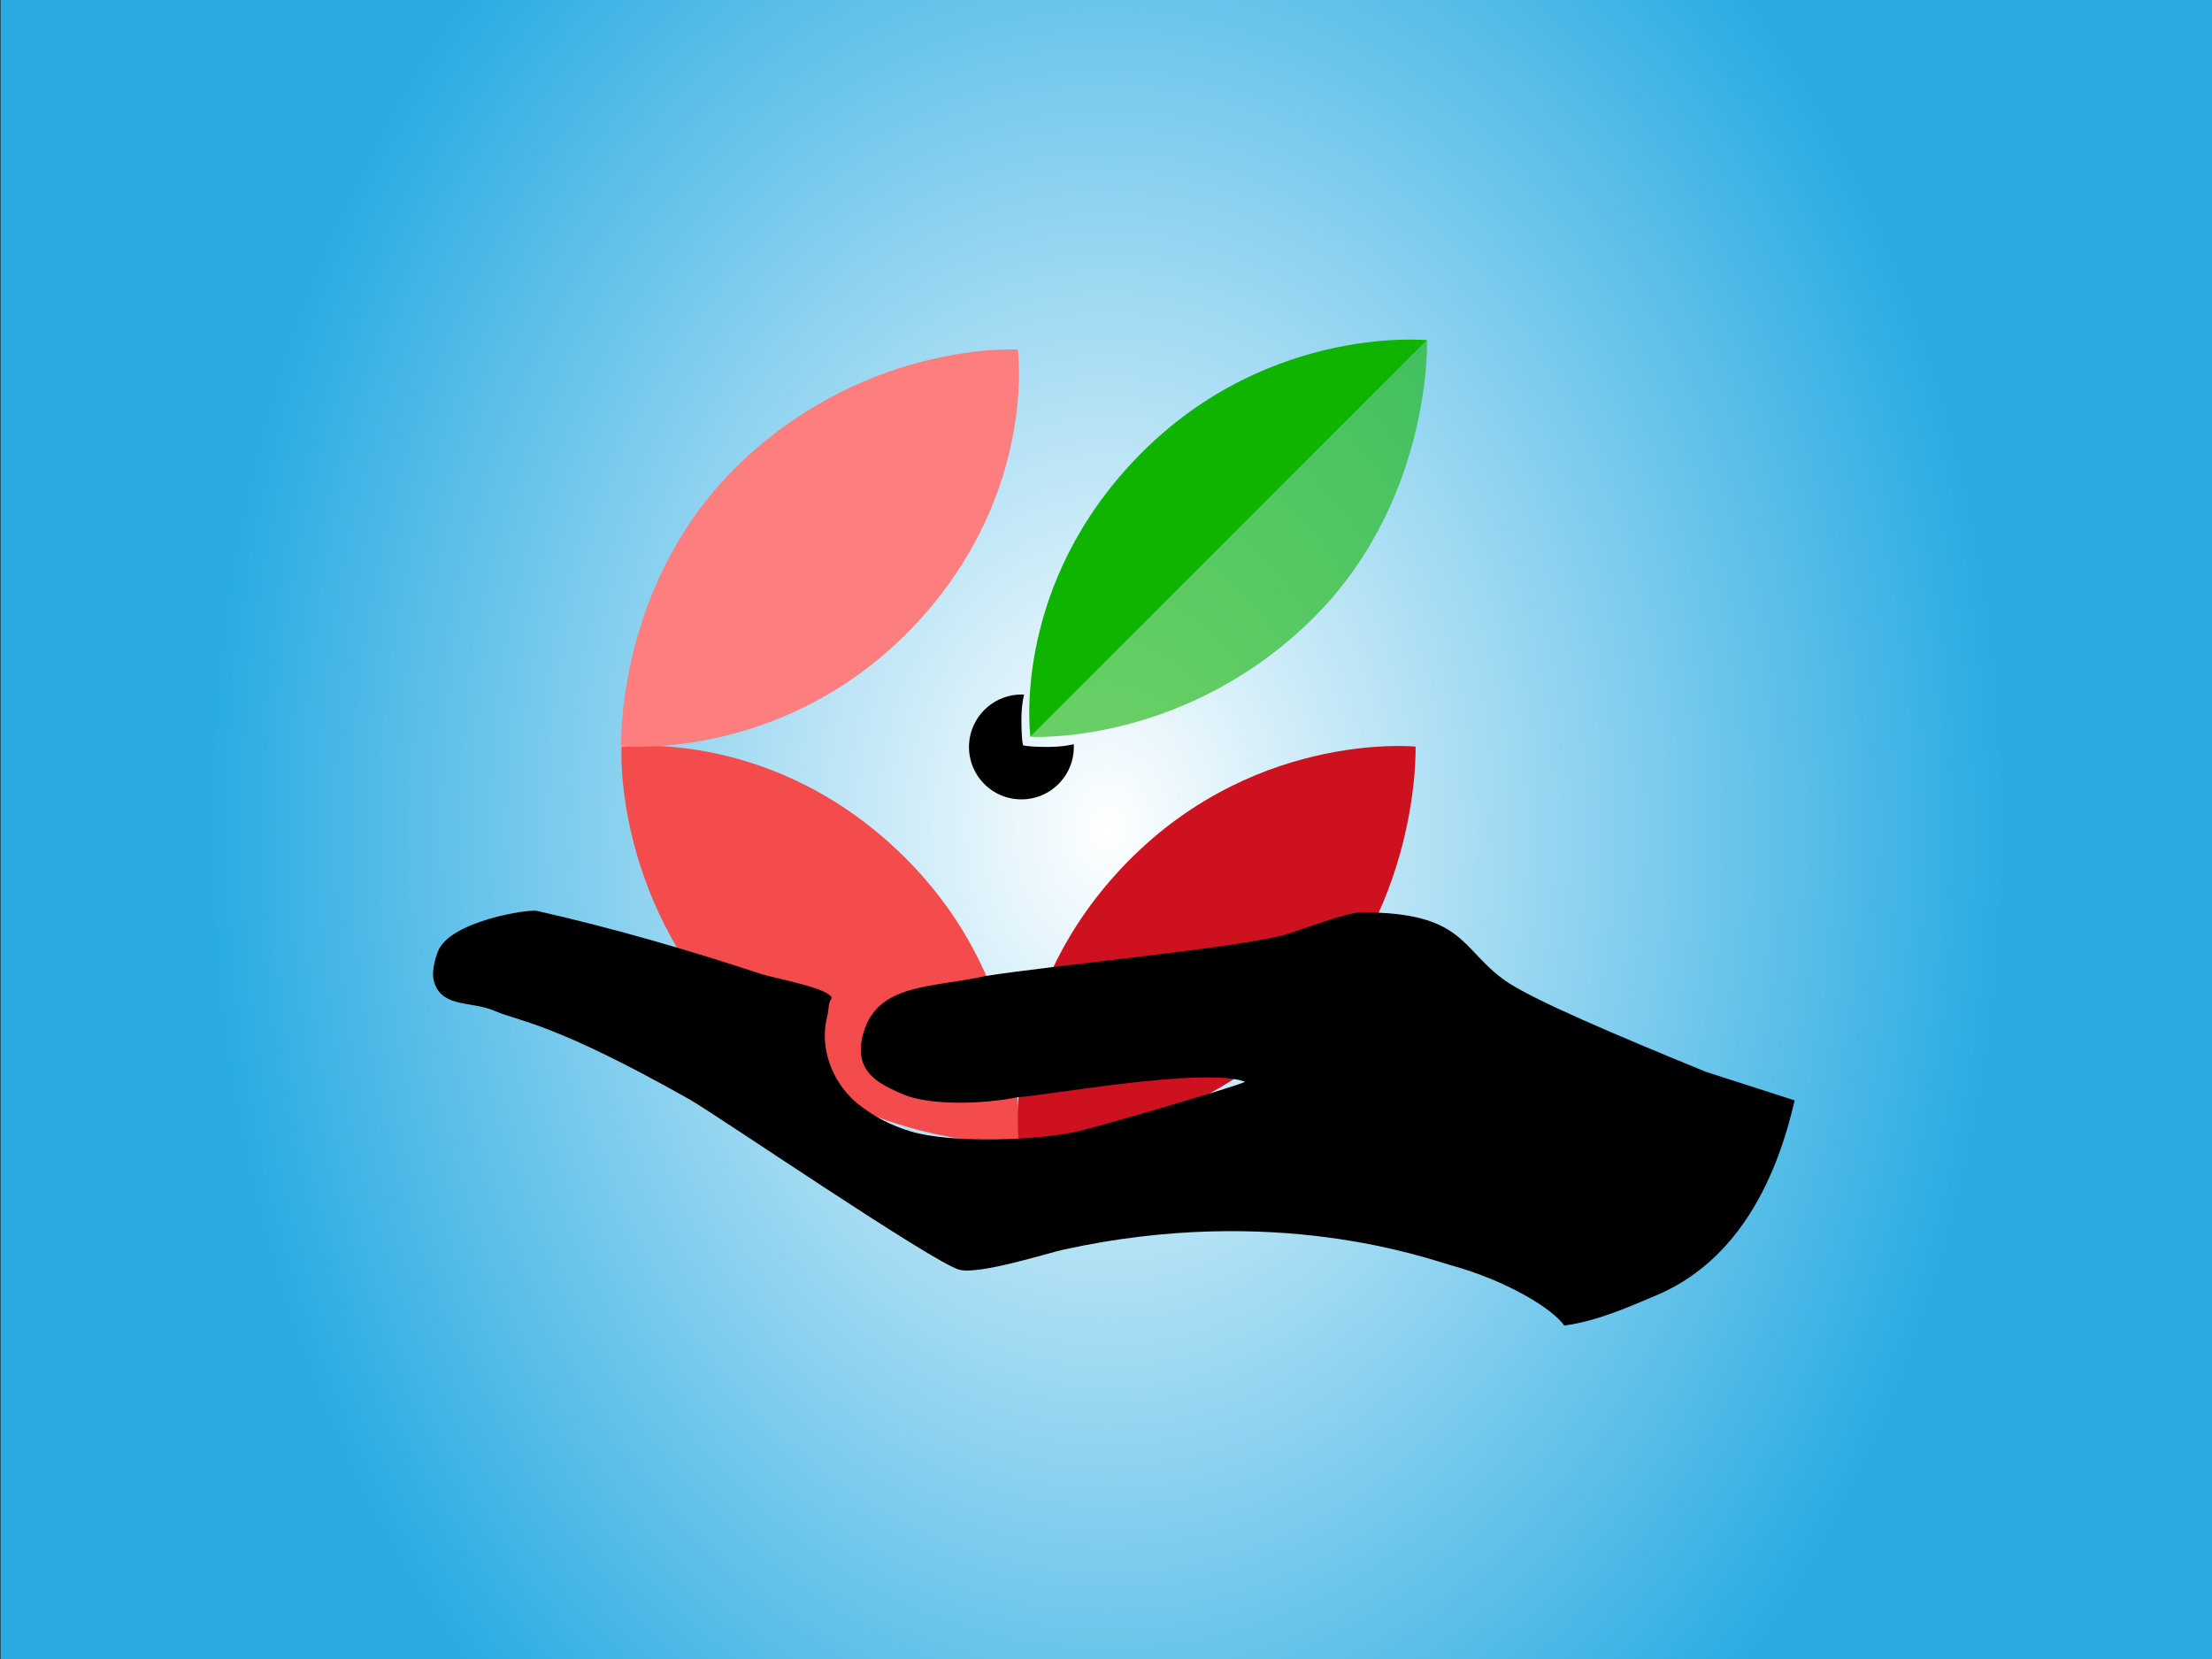 <?xml version="1.0" encoding="utf-8"?>
<!-- Generator: Adobe Illustrator 23.0.3, SVG Export Plug-In . SVG Version: 6.00 Build 0)  -->
<svg width="360" height="270" version="1.1" id="Layer_1" xmlns="http://www.w3.org/2000/svg" xmlns:xlink="http://www.w3.org/1999/xlink" x="0px" y="0px"
	 viewBox="0 0 1680 1260" style="enable-background:new 0 0 1680 1260;" xml:space="preserve">
<rect x="0" y="0" width="1680" height="1260" fill="#333333" stroke="none"/>
<style type="text/css">
	.st0{fill:none;stroke:#000000;stroke-width:16;stroke-miterlimit:10;}
	.st1{stroke:#FFFFFF;stroke-width:20;stroke-miterlimit:10;stroke-opacity:0;}
	.st2{fill:#EAEA3D;stroke:#FFFFFF;stroke-width:15;stroke-miterlimit:10;stroke-opacity:0;}
	.st3{fill:url(#SVGID_1_);}
	.st4{display:none;}
	.st5{display:inline;}
	.st6{fill:#FFFFFF;}
	.st7{display:inline;fill:#F44C4C;}
	.st8{display:inline;fill:#FC7E7E;}
	.st9{display:inline;fill:#CD111E;}
	.st10{display:inline;fill:#0FB400;}
	.st11{display:inline;fill:#6FD266;}
	.st12{display:inline;fill:#EAEA3D;stroke:#FFFFFF;stroke-width:15;stroke-miterlimit:10;stroke-opacity:0;}
	.st13{fill:#F44C4C;}
	.st14{fill:#FC7E7E;}
	.st15{fill:#CD111E;}
	.st16{fill:#0FB400;}
	.st17{fill:#6FD266;}
	.st18{opacity:0.6;fill:#0FB400;}
	.st19{stroke:#FFFFFF;stroke-width:15;stroke-miterlimit:10;stroke-opacity:0;}
	.st20{stroke:url(#SVGID_2_);stroke-width:16;stroke-miterlimit:10;stroke-opacity:0;}
</style>
<path d="M347,729c24-46,77-81,77-81s77.08,37.41,140,37v0c0.17,0,0.33,0,0.5,0c0.17,0,0.33,0,0.5,0v0c62.92,0.41,140-37,140-37
	s53,35,77,81c31.52,60.42,47,258,47,258H564.77h-0.54H300C300,987,315.48,789.42,347,729z"/>
<ellipse class="st0" cx="575.27" cy="488.5" rx="166.63" ry="176.5"/>
<path class="st1" d="M567.34,297c0,0,75-2,127,29c78.35,46.71,57,134,57,134s-67.78,6.43-94-14C628.81,423.77,567.34,297,567.34,297
	z"/>
<path class="st1" d="M662.34,315c0,0-136.25-50.82-220,22c-46,40-54,148-54,148s187.22-67.31,217-92
	C638.44,365.57,662.34,315,662.34,315z"/>
<path class="st1" d="M1323,728c-24-46-77-81-77-81s-77.08,37.41-140,37v0c-0.17,0-0.33,0-0.5,0c-0.17,0-0.33,0-0.5,0v0
	c-62.92,0.41-140-37-140-37s-53,35-77,81c-31.52,60.42-47,258-47,258h264.23h0.54H1370C1370,986,1354.52,788.42,1323,728z"/>
<ellipse class="st0" cx="1107.21" cy="493.5" rx="166.63" ry="176.5"/>
<path class="st1" d="M1117.66,306c0,0-75-2-127,29c-78.35,46.71-57,134-57,134s67.78,6.43,94-14
	C1056.19,432.77,1117.66,306,1117.66,306z"/>
<path class="st1" d="M1022.66,324c0,0,136.25-50.82,220,22c46,40,54,148,54,148s-187.22-67.31-217-92
	C1046.56,374.57,1022.66,324,1022.66,324z"/>
<polygon class="st2" points="861.5,360.5 1048,363.5 866.5,606.5 967.5,606.5 689,922.5 799,623.5 759.5,623.5 "/>
<radialGradient id="SVGID_1_" cx="840.5" cy="630" r="779.847" gradientTransform="matrix(0.875 0 0 1.162 105.445 -102.288)" gradientUnits="userSpaceOnUse">
	<stop  offset="0" style="stop-color:#FFFFFF"/>
	<stop  offset="1" style="stop-color:#29ABE2"/>
</radialGradient>
<rect x="0.5" class="st3" width="1680" height="1260"/>
<g class="st4">
	<g class="st5">
		<path d="M342.9,720.75c24-46,77-81,77-81s77.08,37.41,140,37v0c0.17,0,0.33,0,0.5,0c0.17,0,0.33,0,0.5,0v0
			c62.92,0.41,140-37,140-37s53,35,77,81c31.52,60.42,47,258,47,258H560.67h-0.54H295.9C295.9,978.75,311.38,781.16,342.9,720.75z"
			/>
		<g class="st4">
			<g class="st5">
				<path class="st6" d="M438.14,790.94c0.23-3.55,3.08-6.43,6.63-6.69c0.31-0.02,0.61-0.03,0.91-0.01c0,0-0.36,1.34-0.36,3.36
					c0,2.92,0.22,3.59,0.22,3.59s0.67,0.22,3.37,0.22c2.25,0,3.58-0.38,3.58-0.38c0.02,0.4,0.01,0.8-0.04,1.21
					c-0.37,3.31-3.04,5.96-6.36,6.31C441.61,799.04,437.85,795.39,438.14,790.94z"/>
			</g>
			<path class="st7" d="M390.96,789.41c0,0-1.24,20.1,15.16,37.62c16.4,17.52,39.19,16.73,39.19,16.73s2.36-21.24-17.61-39.17
				C410.1,788.79,390.96,789.41,390.96,789.41z"/>
			<path class="st8" d="M445.26,734.94c0,0-20.1-1.24-37.62,15.16c-17.52,16.4-16.73,39.19-16.73,39.19s23.25,4.37,41.18-15.6
				C447.89,756.1,445.26,734.94,445.26,734.94z"/>
			<path class="st9" d="M445.42,843.72c0,0,20.1,1.24,37.62-15.16c17.52-16.4,16.73-37.18,16.73-37.18s-23.25-2.36-41.18,17.61
				C442.8,826.58,445.42,843.72,445.42,843.72z"/>
			<path class="st10" d="M446.54,790.02l54.35-56.36c0,0-23.25-2.36-41.18,17.61C443.92,768.87,446.54,790.02,446.54,790.02z"/>
			<path class="st11" d="M446.54,790.02c0,0,20.1,1.24,37.62-15.16c17.52-16.4,16.73-41.2,16.73-41.2L446.54,790.02z"/>
		</g>
		<ellipse class="st0" cx="571.17" cy="480.25" rx="166.63" ry="176.5"/>
		<path class="st1" d="M563.25,288.75c0,0,75-2,127,29c78.35,46.71,57,134,57,134s-67.78,6.43-94-14
			C624.72,415.52,563.25,288.75,563.25,288.75z"/>
		<path class="st1" d="M658.25,306.75c0,0-136.25-50.82-220,22c-46,40-54,148-54,148s187.22-67.31,217-92
			C634.34,357.31,658.25,306.75,658.25,306.75z"/>
	</g>
	<g class="st5">
		<path class="st1" d="M1318.9,719.75c-24-46-77-81-77-81s-77.08,37.41-140,37v0c-0.17,0-0.33,0-0.5,0c-0.17,0-0.33,0-0.5,0v0
			c-62.92,0.41-140-37-140-37s-53,35-77,81c-31.52,60.42-47,258-47,258h264.23h0.54h264.23
			C1365.9,977.75,1350.43,780.16,1318.9,719.75z"/>
		<g class="st4">
			<g class="st5">
				<path class="st6" d="M1238.14,791.94c0.23-3.55,3.08-6.43,6.63-6.69c0.31-0.02,0.61-0.03,0.91-0.01c0,0-0.36,1.34-0.36,3.36
					c0,2.92,0.22,3.59,0.22,3.59s0.67,0.22,3.37,0.22c2.25,0,3.58-0.38,3.58-0.38c0.02,0.4,0.01,0.8-0.04,1.21
					c-0.37,3.31-3.04,5.96-6.36,6.31C1241.61,800.04,1237.85,796.39,1238.14,791.94z"/>
			</g>
			<path class="st7" d="M1190.96,790.41c0,0-1.24,20.1,15.16,37.62c16.4,17.52,39.19,16.73,39.19,16.73s2.36-21.24-17.61-39.17
				C1210.1,789.79,1190.96,790.41,1190.96,790.41z"/>
			<path class="st8" d="M1245.26,735.94c0,0-20.1-1.24-37.62,15.16c-17.52,16.4-16.73,39.19-16.73,39.19s23.25,4.37,41.18-15.6
				C1247.89,757.1,1245.26,735.94,1245.26,735.94z"/>
			<path class="st9" d="M1245.42,844.72c0,0,20.1,1.24,37.62-15.16c17.52-16.4,16.73-37.18,16.73-37.18s-23.25-2.36-41.18,17.61
				C1242.8,827.58,1245.42,844.72,1245.42,844.72z"/>
			<path class="st10" d="M1246.54,791.02l54.35-56.36c0,0-23.25-2.36-41.18,17.61C1243.92,769.87,1246.54,791.02,1246.54,791.02z"/>
			<path class="st11" d="M1246.54,791.02c0,0,20.1,1.24,37.62-15.16c17.52-16.4,16.73-41.2,16.73-41.2L1246.54,791.02z"/>
		</g>
		<ellipse class="st0" cx="1103.11" cy="485.25" rx="166.63" ry="176.5"/>
		<path class="st1" d="M1113.56,297.75c0,0-75-2-127,29c-78.35,46.71-57,134-57,134s67.78,6.43,94-14
			C1052.09,424.52,1113.56,297.75,1113.56,297.75z"/>
		<path class="st1" d="M1018.56,315.75c0,0,136.25-50.82,220,22c46,40,54,148,54,148s-187.22-67.31-217-92
			C1042.46,366.31,1018.56,315.75,1018.56,315.75z"/>
	</g>
	<polygon class="st12" points="857.4,352.25 1043.9,355.25 862.4,598.25 963.4,598.25 684.9,914.25 794.9,615.25 755.4,615.25 	"/>
</g>
<g class="st4">
	<g class="st5">
		<path d="M873.4,680.5c-24-46-77-81-77-81s-77.08,37.41-140,37v0c-0.17,0-0.33,0-0.5,0c-0.17,0-0.33,0-0.5,0v0
			c-62.92,0.41-140-37-140-37s-53,35-77,81c-31.52,60.42-47,258-47,258h264.23h0.54H920.4C920.4,938.5,904.92,740.92,873.4,680.5z"
			/>
		<g>
			<g>
				<path class="st6" d="M762.64,750.69c0.23-3.55,3.08-6.43,6.63-6.69c0.31-0.02,0.61-0.03,0.91-0.01c0,0-0.36,1.34-0.36,3.36
					c0,2.92,0.22,3.59,0.22,3.59s0.67,0.22,3.37,0.22c2.25,0,3.58-0.38,3.58-0.38c0.02,0.4,0.01,0.8-0.04,1.21
					c-0.37,3.31-3.04,5.96-6.36,6.31C766.11,758.79,762.35,755.14,762.64,750.69z"/>
			</g>
			<path class="st13" d="M715.45,749.16c0,0-1.24,20.1,15.16,37.62c16.4,17.52,39.19,16.73,39.19,16.73s2.36-21.24-17.61-39.17
				C734.6,748.55,715.45,749.16,715.45,749.16z"/>
			<path class="st14" d="M769.76,694.7c0,0-20.1-1.24-37.62,15.16c-17.52,16.4-16.73,39.19-16.73,39.19s23.25,4.37,41.18-15.6
				C772.38,715.85,769.76,694.7,769.76,694.7z"/>
			<path class="st15" d="M769.92,803.47c0,0,20.1,1.24,37.62-15.16s16.73-37.18,16.73-37.18s-23.25-2.36-41.18,17.61
				C767.29,786.33,769.92,803.47,769.92,803.47z"/>
			<path class="st16" d="M771.04,749.78l54.35-56.36c0,0-23.25-2.36-41.18,17.61C768.42,728.62,771.04,749.78,771.04,749.78z"/>
			<path class="st17" d="M771.04,749.78c0,0,20.1,1.24,37.62-15.16c17.52-16.4,16.73-41.2,16.73-41.2L771.04,749.78z"/>
		</g>
		<ellipse class="st0" cx="645.13" cy="440" rx="166.63" ry="176.5"/>
		<path class="st1" d="M653.06,248.5c0,0-75-2-127,29c-78.35,46.71-57,134-57,134s67.78,6.43,94-14
			C591.59,375.27,653.06,248.5,653.06,248.5z"/>
		<path class="st1" d="M558.06,266.5c0,0,136.25-50.82,220,22c46,40,54,148,54,148s-187.22-67.31-217-92
			C581.96,317.06,558.06,266.5,558.06,266.5z"/>
	</g>
	<g class="st5">
		<path class="st1" d="M1221.4,743.5c-24-46-77-81-77-81s-77.08,37.41-140,37v0c-0.17,0-0.33,0-0.5,0c-0.17,0-0.33,0-0.5,0v0
			c-62.92,0.41-140-37-140-37s-53,35-77,81c-31.52,60.42-47,258-47,258h264.23h0.54h264.23
			C1268.4,1001.5,1252.92,803.92,1221.4,743.5z"/>
		<g>
			<g>
				<path class="st6" d="M1113.64,824.69c0.23-3.55,3.08-6.43,6.63-6.69c0.31-0.02,0.61-0.03,0.91-0.01c0,0-0.36,1.34-0.36,3.36
					c0,2.92,0.22,3.59,0.22,3.59s0.67,0.22,3.37,0.22c2.25,0,3.58-0.38,3.58-0.38c0.02,0.4,0.01,0.8-0.04,1.21
					c-0.37,3.31-3.04,5.96-6.36,6.31C1117.11,832.79,1113.35,829.14,1113.64,824.69z"/>
			</g>
			<path class="st13" d="M1066.45,823.16c0,0-1.24,20.1,15.16,37.62s39.19,16.73,39.19,16.73s2.36-21.24-17.61-39.17
				C1085.6,822.55,1066.45,823.16,1066.45,823.16z"/>
			<path class="st14" d="M1120.76,768.7c0,0-20.1-1.24-37.62,15.16c-17.52,16.4-16.73,39.19-16.73,39.19s23.25,4.37,41.18-15.6
				C1123.38,789.85,1120.76,768.7,1120.76,768.7z"/>
			<path class="st15" d="M1120.92,877.47c0,0,20.1,1.24,37.62-15.16c17.52-16.4,16.73-37.18,16.73-37.18s-23.25-2.36-41.18,17.61
				C1118.29,860.33,1120.92,877.47,1120.92,877.47z"/>
			<path class="st16" d="M1122.04,823.78l54.35-56.36c0,0-23.25-2.36-41.18,17.61C1119.42,802.62,1122.04,823.78,1122.04,823.78z"/>
			<path class="st17" d="M1122.04,823.78c0,0,20.1,1.24,37.62-15.16s16.73-41.2,16.73-41.2L1122.04,823.78z"/>
		</g>
		<ellipse class="st0" cx="1005.61" cy="509" rx="166.63" ry="176.5"/>
		<path class="st1" d="M1016.06,321.5c0,0-75-2-127,29c-78.35,46.71-57,134-57,134s67.78,6.43,94-14
			C954.59,448.27,1016.06,321.5,1016.06,321.5z"/>
		<path class="st1" d="M921.06,339.5c0,0,136.25-50.82,220,22c46,40,54,148,54,148s-187.22-67.31-217-92
			C944.96,390.06,921.06,339.5,921.06,339.5z"/>
	</g>
</g>
<g class="st4">
	<g class="st5">
		<path d="M943,697c-24-46-77-81-77-81s-77.08,37.41-140,37v0c-0.17,0-0.33,0-0.5,0c-0.17,0-0.33,0-0.5,0v0
			c-62.92,0.41-140-37-140-37s-53,35-77,81c-31.52,60.42-47,258-47,258h264.23h0.54H990C990,955,974.52,757.42,943,697z"/>
		<g>
			<g>
				<path class="st6" d="M832.23,767.2c0.23-3.55,3.08-6.43,6.63-6.69c0.31-0.02,0.61-0.03,0.91-0.01c0,0-0.36,1.34-0.36,3.36
					c0,2.92,0.22,3.59,0.22,3.59s0.67,0.22,3.37,0.22c2.25,0,3.58-0.38,3.58-0.38c0.02,0.4,0.01,0.8-0.04,1.21
					c-0.37,3.31-3.04,5.96-6.36,6.31C835.71,775.29,831.95,771.64,832.23,767.2z"/>
			</g>
			<path class="st13" d="M785.05,765.66c0,0-1.24,20.1,15.16,37.62c16.4,17.52,39.19,16.73,39.19,16.73s2.36-21.24-17.61-39.17
				C804.2,765.05,785.05,765.66,785.05,765.66z"/>
			<path class="st14" d="M839.36,711.2c0,0-20.1-1.24-37.62,15.16c-17.52,16.4-16.73,39.19-16.73,39.19s23.25,4.37,41.18-15.6
				C841.98,732.35,839.36,711.2,839.36,711.2z"/>
			<path class="st15" d="M839.52,819.97c0,0,20.1,1.24,37.62-15.16c17.52-16.4,16.73-37.18,16.73-37.18s-23.25-2.36-41.18,17.61
				C836.89,802.84,839.52,819.97,839.52,819.97z"/>
			<path class="st16" d="M840.64,766.28l54.35-56.36c0,0-23.25-2.36-41.18,17.61C838.02,745.12,840.64,766.28,840.64,766.28z"/>
			<path class="st17" d="M840.64,766.28c0,0,20.1,1.24,37.62-15.16c17.52-16.4,16.73-41.2,16.73-41.2L840.64,766.28z"/>
		</g>
		<ellipse class="st0" cx="714.73" cy="456.5" rx="166.63" ry="176.5"/>
		<path class="st1" d="M722.66,265c0,0-75-2-127,29c-78.35,46.71-57,134-57,134s67.78,6.43,94-14
			C661.19,391.77,722.66,265,722.66,265z"/>
		<path class="st1" d="M627.66,283c0,0,136.25-50.82,220,22c46,40,54,148,54,148s-187.22-67.31-217-92
			C651.56,333.57,627.66,283,627.66,283z"/>
	</g>
	<g class="st5">
		<path class="st1" d="M1291,760c-24-46-77-81-77-81s-77.08,37.41-140,37v0c-0.17,0-0.33,0-0.5,0c-0.17,0-0.33,0-0.5,0v0
			c-62.92,0.41-140-37-140-37s-53,35-77,81c-31.52,60.42-47,258-47,258h264.23h0.54H1338C1338,1018,1322.52,820.42,1291,760z"/>
		<g>
			<g>
				<path class="st6" d="M1183.23,841.2c0.23-3.55,3.08-6.43,6.63-6.69c0.31-0.02,0.61-0.03,0.91-0.01c0,0-0.36,1.34-0.36,3.36
					c0,2.92,0.22,3.59,0.22,3.59s0.67,0.22,3.37,0.22c2.25,0,3.58-0.38,3.58-0.38c0.02,0.4,0.01,0.8-0.04,1.21
					c-0.37,3.31-3.04,5.96-6.36,6.31C1186.71,849.29,1182.95,845.64,1183.23,841.2z"/>
			</g>
			<path class="st13" d="M1136.05,839.66c0,0-1.24,20.1,15.16,37.62s39.19,16.73,39.19,16.73s2.36-21.24-17.61-39.17
				C1155.2,839.05,1136.05,839.66,1136.05,839.66z"/>
			<path class="st14" d="M1190.36,785.2c0,0-20.1-1.24-37.62,15.16c-17.52,16.4-16.73,39.19-16.73,39.19s23.25,4.37,41.18-15.6
				C1192.98,806.35,1190.36,785.2,1190.36,785.2z"/>
			<path class="st15" d="M1190.52,893.97c0,0,20.1,1.24,37.62-15.16c17.52-16.4,16.73-37.18,16.73-37.18s-23.25-2.36-41.18,17.61
				C1187.89,876.84,1190.52,893.97,1190.52,893.97z"/>
			<path class="st16" d="M1191.64,840.28l54.35-56.36c0,0-23.25-2.36-41.18,17.61C1189.02,819.12,1191.64,840.28,1191.64,840.28z"/>
			<path class="st17" d="M1191.64,840.28c0,0,20.1,1.24,37.62-15.16c17.52-16.4,16.73-41.2,16.73-41.2L1191.64,840.28z"/>
		</g>
		<ellipse class="st0" cx="1075.21" cy="525.5" rx="166.63" ry="176.5"/>
		<path class="st1" d="M1085.66,338c0,0-75-2-127,29c-78.35,46.71-57,134-57,134s67.78,6.43,94-14
			C1024.19,464.77,1085.66,338,1085.66,338z"/>
		<path class="st1" d="M990.66,356c0,0,136.25-50.82,220,22c46,40,54,148,54,148s-187.22-67.31-217-92
			C1014.56,406.57,990.66,356,990.66,356z"/>
	</g>
</g>
<g class="st4">
	<path class="st5" d="M1223.41,898.19l0.19-66.07c0,0-165.34,4.22-265.59-34.58c-121.6-47.07-127.89-162.33-245.34-234.14
		c-91.79-56.13-232.43-47.6-232.43-47.6l-0.05,77.69L265.09,481.01l215.24-112.23l-0.04,66.07c0,0,178.22-13.47,297.66,54.58
		c107.57,61.28,122.19,174.85,194.48,220.11c89.53,56.05,251.4,41.63,251.4,41.63l0.22-77.69l214.85,112.88L1223.41,898.19z"/>
	<g class="st5">
		<g>
			<g>
				<path class="st6" d="M795.02,600.67c1.27-19.65,17.09-35.64,36.73-37.08c1.7-0.13,3.38-0.14,5.03-0.06c0,0-2.02,7.42-2.02,18.62
					c0,16.18,1.24,19.91,1.24,19.91s3.73,1.25,18.67,1.24c12.45,0,19.86-2.1,19.86-2.1c0.11,2.2,0.05,4.45-0.21,6.73
					c-2.07,18.35-16.87,33.03-35.23,34.97C814.27,645.53,793.43,625.31,795.02,600.67z"/>
			</g>
			<path class="st13" d="M832.27,904.5c0,0,13.07-128.82-97.58-228.18c-97.52-87.57-203.62-73.03-203.62-73.03
				s-6.85,111.39,84.01,208.48S832.27,904.5,832.27,904.5"/>
			<path class="st14" d="M832.02,301.49c0,0-111.39-6.85-208.48,84.01s-92.73,217.19-92.73,217.19s128.82,13.07,228.18-97.58
				C846.55,407.58,832.02,301.49,832.02,301.49z"/>
			<path class="st15" d="M832.89,904.25c0,0,111.39,6.85,208.48-84.01s92.73-217.19,92.73-217.19s-128.82-13.07-228.18,97.58
				C818.35,798.15,832.89,904.25,832.89,904.25"/>
			<path class="st16" d="M841.6,595.58l301.2-301.2c0,0-128.82-13.07-228.18,97.58C827.06,489.48,841.6,595.58,841.6,595.58z"/>
			<path class="st18" d="M841.6,595.58c0,0,111.39,6.85,208.48-84.01s92.73-217.19,92.73-217.19L841.6,595.58z"/>
		</g>
	</g>
	<g class="st5">
		<path class="st19" d="M1017.49,814.42c1.02,28.84,9.82,49.69,39.15,49.69c22.27,0,33.86-15.84,33.86-38.7
			c0-28.14-11.71-42.74-50.77-60.03c-75.95-32.61-106.22-63.21-106.22-130.03c0-66.68,44.41-113.64,119.88-113.64
			c84.68,0,119.44,40.67,121.08,113.04h-85.33c-0.8-28.69-11.43-44.25-35.5-44.25c-21.03,0-31.22,13.91-31.22,36.25
			c0,23.4,12.92,37.37,55.21,55.34c73.89,30.82,103.67,67.65,103.67,131.22c0,71.06-37.22,119.59-126.23,119.59
			c-93.46,0-124.18-52.4-125.86-118.49H1017.49z M1025.35,544.34v-52.46h62.06v52.46H1025.35z M1025.35,973.11v-51.92h62.06v51.92
			H1025.35z"/>
	</g>
</g>
<g>
	<g>
		<g>
			<path d="M736.02,564.67c1.27-19.65,17.09-35.64,36.73-37.08c1.7-0.13,3.38-0.14,5.03-0.06c0,0-2.02,7.42-2.02,18.62
				c0,16.18,1.24,19.91,1.24,19.91s3.73,1.25,18.67,1.24c12.45,0,19.86-2.1,19.86-2.1c0.11,2.2,0.05,4.45-0.21,6.73
				c-2.07,18.35-16.87,33.03-35.23,34.97C755.27,609.53,734.43,589.31,736.02,564.67z"/>
		</g>
		<path class="st13" d="M773.27,868.5c0,0,13.07-128.82-97.58-228.18c-97.52-87.57-203.62-73.03-203.62-73.03
			s-6.85,111.39,84.01,208.48S773.27,868.5,773.27,868.5"/>
		<path class="st14" d="M773.02,265.49c0,0-111.39-6.85-208.48,84.01s-92.73,217.19-92.73,217.19s128.82,13.07,228.18-97.58
			C787.55,371.58,773.02,265.49,773.02,265.49z"/>
		<path class="st15" d="M773.89,868.25c0,0,111.39,6.85,208.48-84.01s92.73-217.19,92.73-217.19s-128.82-13.07-228.18,97.58
			C759.35,762.15,773.89,868.25,773.89,868.25"/>
		<path class="st16" d="M782.6,559.58l301.2-301.2c0,0-128.82-13.07-228.18,97.58C768.06,453.48,782.6,559.58,782.6,559.58z"/>
		<path class="st18" d="M782.6,559.58c0,0,111.39,6.85,208.48-84.01c97.08-90.86,92.73-217.19,92.73-217.19L782.6,559.58z"/>
	</g>
	<radialGradient id="SVGID_2_" cx="846.681" cy="849.493" r="389.82" gradientUnits="userSpaceOnUse">
		<stop  offset="0" style="stop-color:#FFFFFF"/>
		<stop  offset="1" style="stop-color:#000000"/>
	</radialGradient>
	<path class="st20" d="M1143.17,744.77c20.08,14.19,84.66,41.53,152.48,69.29c22.45,7.22,44.91,14.45,67.36,21.67
		c-15.13,65.95-46.39,123.37-105.35,148.21c-20.63,8.69-44.64,19.47-69.64,22.81c-8.85-12.85-43.66-34.09-85.95-45.79
		c-18.65-5.16-133.15-47.3-294.33-11.87c-12.45,2.74-63.78,19.11-78.98,15.3c-19.46-4.89-185.02-118.1-205.29-129.54
		c-103.61-58.45-129.06-58.99-147.6-67.01c-17.8-7.7-38.26-2.38-45.53-20.13c-3.36-8.2,0.02-19.25,2.28-25.09
		c8.94-23.01,68.65-32.31,75.35-30.79c58.92,13.4,115.07,29.73,170.1,47.9c10.34,3.41,51.43,10.49,53.66,18.25
		c-2.91,3.73-2.02,8.02-3.42,13.68c-7.16,28.82,7.62,54.49,23.97,67.28c11.4,8.91,23.9,15.81,39.96,20.53
		c30.18,8.87,94.54,6.86,125.58,0c16.86-3.72,123.51-35.06,127.84-37.85c-30.16-11.84-155.24,11.24-172.36,11.62
		c-24.84,5.29-67.17,6.83-87.9-2.28c-17.7-7.78-37.99-16.85-29.68-46.27c10.75-38.08,52.18-34.34,92.47-43.33
		c46.93-7.7,195.86-21.69,229.46-31.93c11.57-3.53,45.03-16.52,56.57-16.51C1112.62,692.94,1108.97,720.59,1143.17,744.77z"/>
</g>
</svg>
